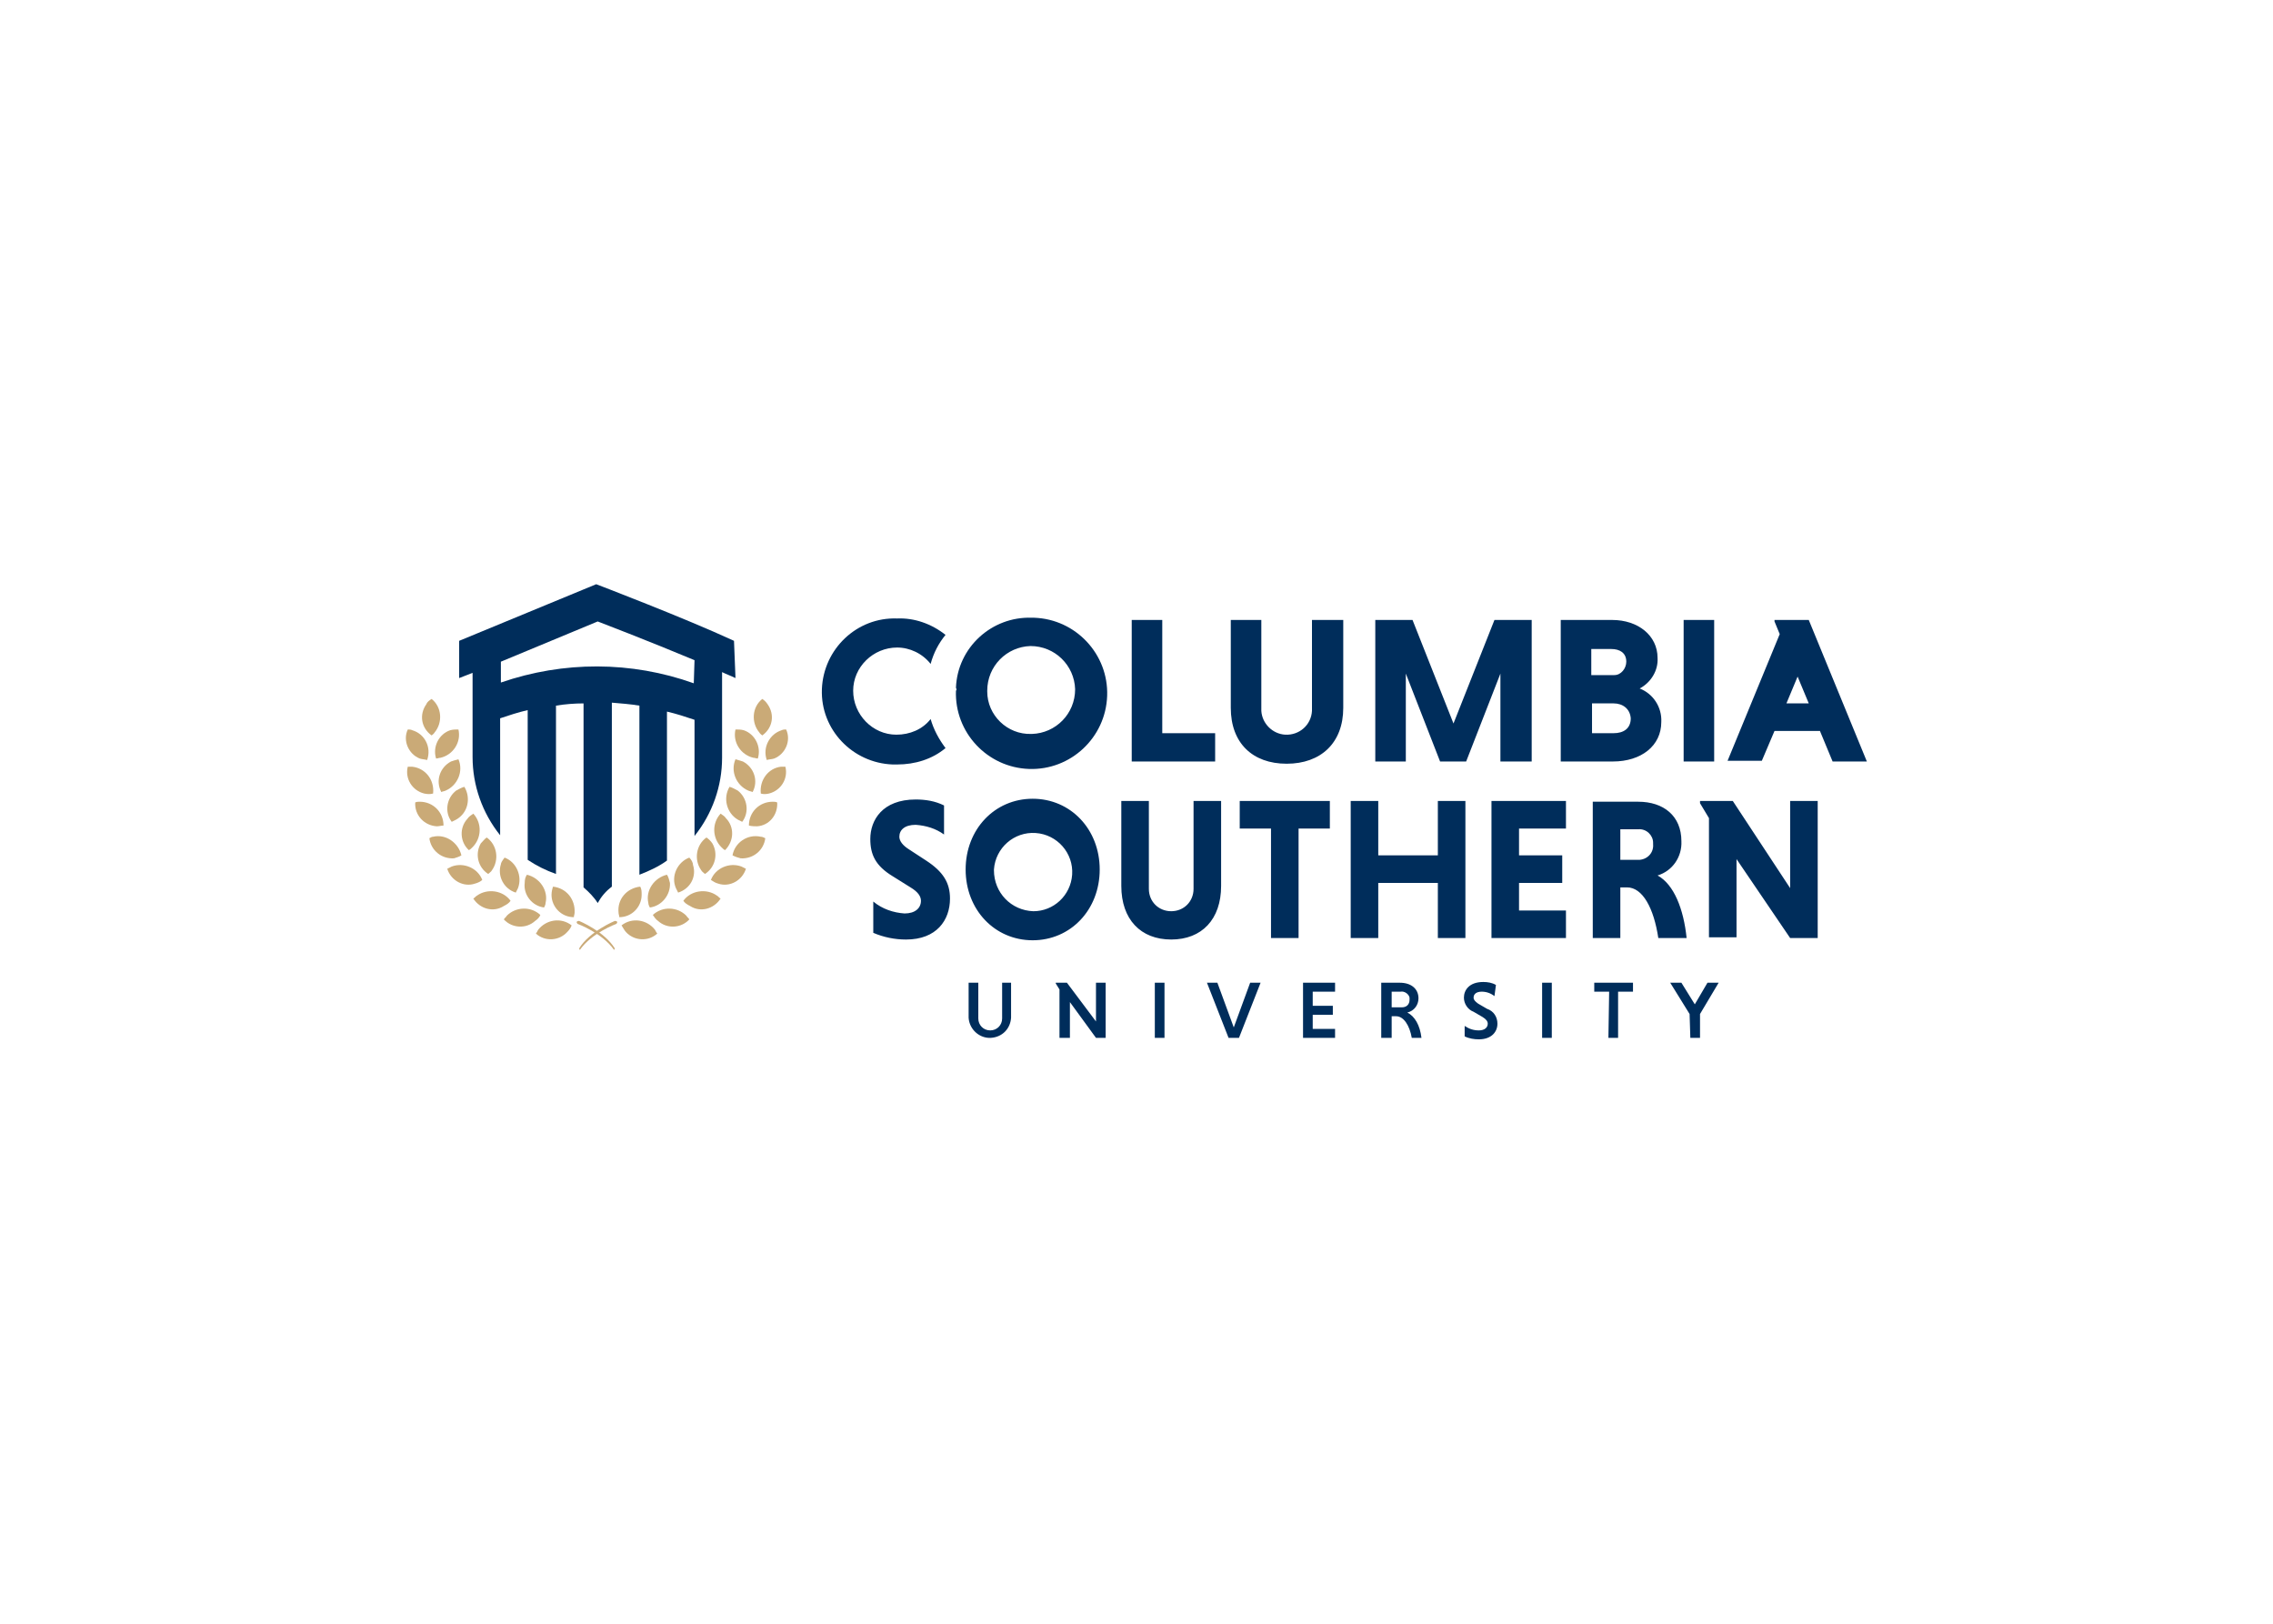 <svg clip-rule="evenodd" fill-rule="evenodd" stroke-linejoin="round" stroke-miterlimit="2" viewBox="0 0 560 400" xmlns="http://www.w3.org/2000/svg"><g fill-rule="nonzero" transform="matrix(1.835 0 0 1.835 56.24 48.865)"><path d="m209.7 99.3h3.7v-18.4h-3.7v11.7l-7.7-11.7h-4.4v.3l1.2 2v16h3.7v-10.5zm-18.4-12.6c.1 1.1-.7 2-1.8 2.1h-2.6v-4.1h2.4c1.1-.1 2 .8 2 1.8zm-8.1 12.6h3.7v-6.8h.9c2.1 0 3.6 2.8 4.2 6.8h3.8c-.4-3.9-1.7-7.2-3.9-8.4 2-.6 3.3-2.5 3.2-4.6 0-3.4-2.4-5.3-5.8-5.3h-6.1zm-3.6 0v-3.7h-6.3v-3.7h5.8v-3.7h-5.8v-3.6h6.3v-3.7h-10v18.4zm-17.2 0h3.7v-18.4h-3.7v7.3h-8v-7.3h-3.7v18.4h3.7v-7.4h8zm-22.4 0h3.7v-14.7h4.2v-3.7h-12.1v3.7h4.2zm-10.4-18.4v11.8c0 1.7-1.3 3-3 3s-3-1.3-3-3v-11.8h-3.7v11.4c0 4.5 2.6 7.2 6.7 7.2s6.7-2.7 6.7-7.2v-11.4zm-26.8 9.2c.2-2.9 2.7-5.1 5.6-4.9s5.1 2.7 4.9 5.6c-.2 2.8-2.5 4.9-5.2 4.9-3-.1-5.3-2.5-5.3-5.5zm-3.8 0c0 5.4 3.9 9.5 9 9.5s9-4.1 9-9.5-3.9-9.5-9-9.5-9 4.1-9 9.5m-2.9-8.6c-1.2-.6-2.5-.8-3.8-.8-4.5 0-6.1 2.8-6.1 5.3 0 2.1.7 3.6 3 5l2.4 1.5c1 .6 1.4 1.2 1.4 1.8 0 1-.8 1.7-2.2 1.7-1.5-.1-3-.6-4.2-1.6v4.2c1.4.6 2.9.9 4.4.9 4.1 0 5.9-2.6 5.9-5.5 0-2.1-.9-3.6-3.2-5.1l-2.3-1.5c-.8-.5-1.3-1.1-1.3-1.7 0-.9.7-1.6 2.2-1.6 1.4.1 2.7.5 3.8 1.3z" fill="#002d5b"/><path d="m96.3 58.6c-1.9-1.5-4.2-2.3-6.5-2.2-5.4-.2-9.9 4.1-10.1 9.5s4.1 9.9 9.5 10.1h.6c2.4 0 4.7-.7 6.5-2.2-.9-1.2-1.6-2.5-2-3.9-1.1 1.4-2.8 2.1-4.6 2.1-3.2 0-5.8-2.7-5.8-5.9s2.7-5.8 5.9-5.8c1.7 0 3.4.8 4.5 2.2.4-1.5 1.1-2.8 2-3.9" fill="#002d5b"/><path d="m195.4 75.6h4.1v-19h-4.1zm-7.7-13.4c0 .9-.7 1.8-1.6 1.8h-3.1v-3.5h2.7c1.1 0 2 .5 2 1.7m.6 7.6c0 1.4-1 2-2.3 2h-2.9v-4h2.9c1.2 0 2.2.7 2.3 2m-9.4 5.8h7c3.8 0 6.5-2.1 6.5-5.3.1-2-1.1-3.8-2.9-4.5 1.5-.8 2.5-2.4 2.4-4.1 0-3-2.6-5.1-6.1-5.1h-6.9zm-12.7 0 4.6-11.8v11.8h4.2v-19h-5l-5.5 13.9-5.5-13.9h-5v19h4.1v-11.8l4.6 11.8zm-20.7-19v12.2c-.1 1.9-1.7 3.3-3.6 3.2-1.7-.1-3.1-1.5-3.2-3.2v-12.2h-4.1v11.8c0 4.7 2.9 7.5 7.5 7.5s7.6-2.8 7.6-7.5v-11.8zm-13 19v-3.8h-7.1v-15.2h-4.1v19z" fill="#002d5b"/><path d="m101.9 66.1c0-3.3 2.6-5.9 5.8-6 3.3 0 5.9 2.6 6 5.8 0 3.3-2.6 5.9-5.8 6h-.1c-3.2.1-5.9-2.5-5.9-5.7zm-4.2 0c-.2 5.6 4.2 10.3 9.8 10.5s10.3-4.2 10.5-9.8-4.2-10.3-9.8-10.5h-.3c-5.4-.2-10 4-10.2 9.4.1.2.1.3 0 .4" fill="#002d5b"/><path d="m215.4 75.6h4.6l-7.8-19h-4.6v.2l.7 1.7-7 17h4.6l1.7-4h6.1zm-6.2-7.8 1.5-3.6 1.5 3.6z" fill="#002d5b"/><path d="m196.3 112.7h1.3v-3.2l2.5-4.2h-1.5l-1.7 2.9-1.8-2.9h-1.5l2.6 4.2zm-11 0h1.3v-6.2h2v-1.2h-5.2v1.2h2zm-8.9 0h1.3v-7.4h-1.3zm-6.2-7.1c-.5-.3-1.1-.4-1.7-.4-1.9 0-2.6 1.1-2.6 2.1 0 .8.5 1.6 1.3 1.9l1.2.7c.5.3.7.6.7.9 0 .5-.4.9-1.2.9-.7 0-1.3-.2-1.9-.6v1.4c.6.3 1.3.4 1.9.4 1.7 0 2.5-1 2.5-2.1 0-.9-.5-1.7-1.4-2l-1.2-.7c-.4-.3-.6-.5-.6-.8 0-.5.4-.8 1.1-.8.6 0 1.2.2 1.7.6zm-11.6 2c0 .6-.4 1-1 1h-1.4v-2.1h1.2c.5-.1 1.1.3 1.2.8zm-3.8 5.1h1.4v-2.9h.6c1 0 1.8 1.2 2.1 2.9h1.3c-.2-1.7-.9-2.9-1.9-3.4.9-.2 1.5-1 1.5-1.9 0-1.3-1-2.1-2.5-2.1h-2.5zm-6.2 0v-1.2h-3v-1.9h2.7v-1.2h-2.7v-1.9h3v-1.2h-4.3v7.4zm-14.3 0h1.4l2.9-7.4h-1.4l-2.2 6-2.2-6h-1.4zm-9.9 0h1.3v-7.4h-1.3zm-7.9 0h1.3v-7.4h-1.3v5.2l-3.9-5.2h-1.5v.1l.5.8v6.5h1.4v-4.8zm-12.6-7.4v4.8c0 .9-.7 1.6-1.6 1.6s-1.6-.7-1.6-1.6v-4.8h-1.3v4.7c.1 1.6 1.5 2.8 3 2.7s2.6-1.2 2.7-2.7v-4.7z" fill="#002d5b"/><path d="m62.5 65.1c-8.4-3-17.5-3-25.9-.1v-2.8l13-5.4s6.8 2.6 13 5.2zm5.4-5.7c-6.7-3.1-18.5-7.6-18.5-7.6l-18.4 7.6v5l1.8-.7v11.3c0 3.8 1.3 7.5 3.7 10.5v-15.7c1.2-.4 2.4-.8 3.7-1.1v20.1c1.2.8 2.4 1.4 3.8 1.9v-22.6c1.2-.2 2.5-.3 3.7-.3v24.7c.7.6 1.4 1.3 1.9 2.1.5-.9 1.1-1.6 1.9-2.2v-24.7c1.2.1 2.5.2 3.7.4v22.7c1.3-.5 2.6-1.1 3.7-1.9v-20c1.3.3 2.5.7 3.7 1.1v15.6c2.4-3 3.7-6.7 3.7-10.5v-11.5c.6.3 1.2.5 1.8.8z" fill="#002d5b"/><g fill="#caaa77"><path d="m26.7 75.4c.6-1.7-.3-3.5-2-4-.2-.1-.4-.1-.6-.1-.7 1.5.1 3.3 1.6 3.9.3.1.6.1 1 .2"/><path d="m30.9 71.3c.4 1.7-.7 3.4-2.4 3.8-.2 0-.4.1-.6.1-.5-1.6.4-3.3 1.9-3.8.4-.1.7-.1 1.1-.1"/><path d="m27.3 67.2c1.4 1.1 1.5 3.2.4 4.5-.1.2-.3.3-.4.4-1.4-1-1.7-2.8-.7-4.2.1-.3.4-.5.7-.7"/><path d="m27.5 79.9c.2-1.8-1-3.4-2.8-3.6h-.6c-.4 1.6.6 3.2 2.2 3.6.5.1.8.1 1.2 0"/><path d="m30.9 75.3c.7 1.6-.1 3.5-1.7 4.2-.2.1-.4.1-.6.2-.8-1.5-.2-3.3 1.3-4.1.3-.1.6-.2 1-.3"/><path d="m28.9 84.2c0-1.8-1.4-3.2-3.2-3.2-.2 0-.4 0-.6.1-.1 1.7 1.2 3.1 2.9 3.2.3 0 .6-.1.9-.1"/><path d="m31.7 79c.9 1.5.5 3.5-1.1 4.4-.2.1-.4.2-.6.3-1-1.3-.7-3.2.6-4.2.4-.2.7-.4 1.1-.5"/><path d="m31.3 88.2c-.4-1.7-2.1-2.9-3.8-2.5-.2 0-.3.1-.5.2.2 1.6 1.6 2.8 3.3 2.7.3-.1.7-.2 1-.4"/><path d="m32.9 82.6c1.2 1.3 1.1 3.3-.1 4.5-.2.2-.3.3-.5.4-1.2-1.1-1.3-3-.2-4.2.2-.3.5-.5.8-.7"/><path d="m34.1 91.5c-.6-1.6-2.5-2.4-4.1-1.8-.2.1-.4.2-.6.3.5 1.6 2.2 2.5 3.7 2 .4-.1.8-.3 1-.5"/><path d="m34.7 85.8c1.4 1 1.7 3 .7 4.4-.1.2-.3.3-.5.5-1.4-.9-1.8-2.7-1-4.1.3-.3.5-.6.8-.8"/><path d="m37.9 94.3c-1-1.4-3.1-1.7-4.5-.7-.2.1-.3.3-.5.4.9 1.4 2.7 1.9 4.1 1 .4-.2.7-.4.9-.7"/><path d="m37.1 88.5c1.6.6 2.4 2.5 1.8 4.1-.1.2-.2.4-.3.6-1.6-.5-2.5-2.2-2-3.8 0-.2.2-.5.5-.9"/><path d="m41.9 96.2c-1.3-1.2-3.3-1.1-4.5.1-.1.2-.3.3-.4.5 1.1 1.2 3 1.3 4.2.2.3-.2.6-.5.7-.8"/><path d="m40.1 90.8c1.7.4 2.9 2.1 2.5 3.8 0 .2-.1.4-.2.6-1.6-.2-2.8-1.7-2.6-3.3 0-.5.1-.8.3-1.1"/><path d="m46.1 97.6c-1.4-1.1-3.4-.8-4.5.6-.1.2-.2.4-.3.5 1.2 1.1 3.1 1 4.2-.2.3-.3.5-.6.6-.9"/><path d="m43.6 92.4c1.8.2 3 1.7 2.9 3.5 0 .2-.1.4-.1.6-1.7 0-3-1.4-3-3 0-.4.1-.8.2-1.1"/><path d="m47.1 97s-.2 0-.3.1.1.3.1.3 3.3 1.2 4.9 3.5l.1-.2c-1.4-2.3-4.8-3.7-4.8-3.7"/><path d="m72.3 75.4c-.6-1.7.4-3.5 2-4 .2-.1.4-.1.6-.1.7 1.5-.1 3.3-1.6 3.9-.3.1-.7.1-1 .2"/><path d="m68.1 71.3c-.4 1.7.7 3.4 2.4 3.8.2 0 .4.1.6.1.5-1.6-.4-3.3-1.9-3.8-.4-.1-.7-.1-1.1-.1"/><path d="m71.7 67.2c-1.4 1.1-1.5 3.2-.4 4.5.1.2.3.3.4.4 1.4-1 1.7-2.8.7-4.2-.2-.3-.4-.5-.7-.7"/><path d="m71.5 79.9c-.2-1.8 1-3.4 2.7-3.6h.6c.4 1.6-.6 3.2-2.2 3.6-.4.1-.8.1-1.1 0"/><path d="m68.1 75.3c-.7 1.6.1 3.5 1.7 4.2.2.1.4.1.6.2.8-1.5.2-3.3-1.3-4.1-.3-.1-.7-.2-1-.3"/><path d="m69.9 84.2c0-1.8 1.4-3.2 3.2-3.2.2 0 .4 0 .6.1.1 1.7-1.1 3.1-2.7 3.2-.3 0-.7 0-1.1-.1"/><path d="m67.3 79c-.9 1.5-.4 3.5 1.1 4.4l.6.3c1-1.3.7-3.2-.6-4.2-.4-.2-.7-.4-1.1-.5"/><path d="m67.7 88.2c.3-1.7 2-2.9 3.8-2.5.2 0 .4.1.6.2-.2 1.6-1.6 2.8-3.3 2.7-.4-.1-.7-.2-1.1-.4"/><path d="m66.1 82.6c-1.2 1.3-1.1 3.3.1 4.5.2.2.3.3.5.4 1.2-1.2 1.3-3.1.1-4.3-.1-.2-.4-.4-.7-.6"/><path d="m64.8 91.5c.6-1.6 2.5-2.4 4.1-1.8l.6.3c-.5 1.6-2.2 2.5-3.7 2-.4-.1-.7-.3-1-.5"/><path d="m64.2 85.8c-1.4 1-1.7 3-.7 4.4.1.2.3.3.5.5 1.4-.9 1.8-2.7 1-4.1-.2-.3-.5-.6-.8-.8"/><path d="m61.1 94.3c1-1.4 3.1-1.7 4.5-.7.2.1.3.3.5.4-.9 1.4-2.7 1.9-4.1 1-.4-.2-.7-.4-.9-.7"/><path d="m61.9 88.5c-1.6.6-2.5 2.5-1.8 4.1l.3.6c1.6-.5 2.5-2.1 2-3.7 0-.3-.2-.7-.5-1"/><path d="m57 96.2c1.3-1.2 3.3-1.1 4.5.1.1.2.3.3.4.5-1.1 1.2-3 1.3-4.2.2-.3-.2-.5-.5-.7-.8"/><path d="m58.9 90.8c-1.7.4-2.9 2.1-2.5 3.8 0 .2.1.4.2.6 1.6-.2 2.8-1.7 2.7-3.3-.1-.4-.2-.8-.4-1.1"/><path d="m52.8 97.6c1.4-1.1 3.4-.8 4.5.6.1.2.2.4.3.5-1.2 1.1-3.1 1-4.2-.2-.2-.2-.4-.6-.6-.9"/><path d="m55.3 92.4c-1.8.2-3.1 1.7-2.9 3.5 0 .2.1.4.1.6 1.7 0 3-1.4 3-3 0-.4 0-.8-.2-1.1"/><path d="m51.9 97s.2 0 .3.1-.1.3-.1.3-3.3 1.2-4.9 3.5l-.1-.2c1.4-2.3 4.8-3.7 4.8-3.7"/></g></g></svg>